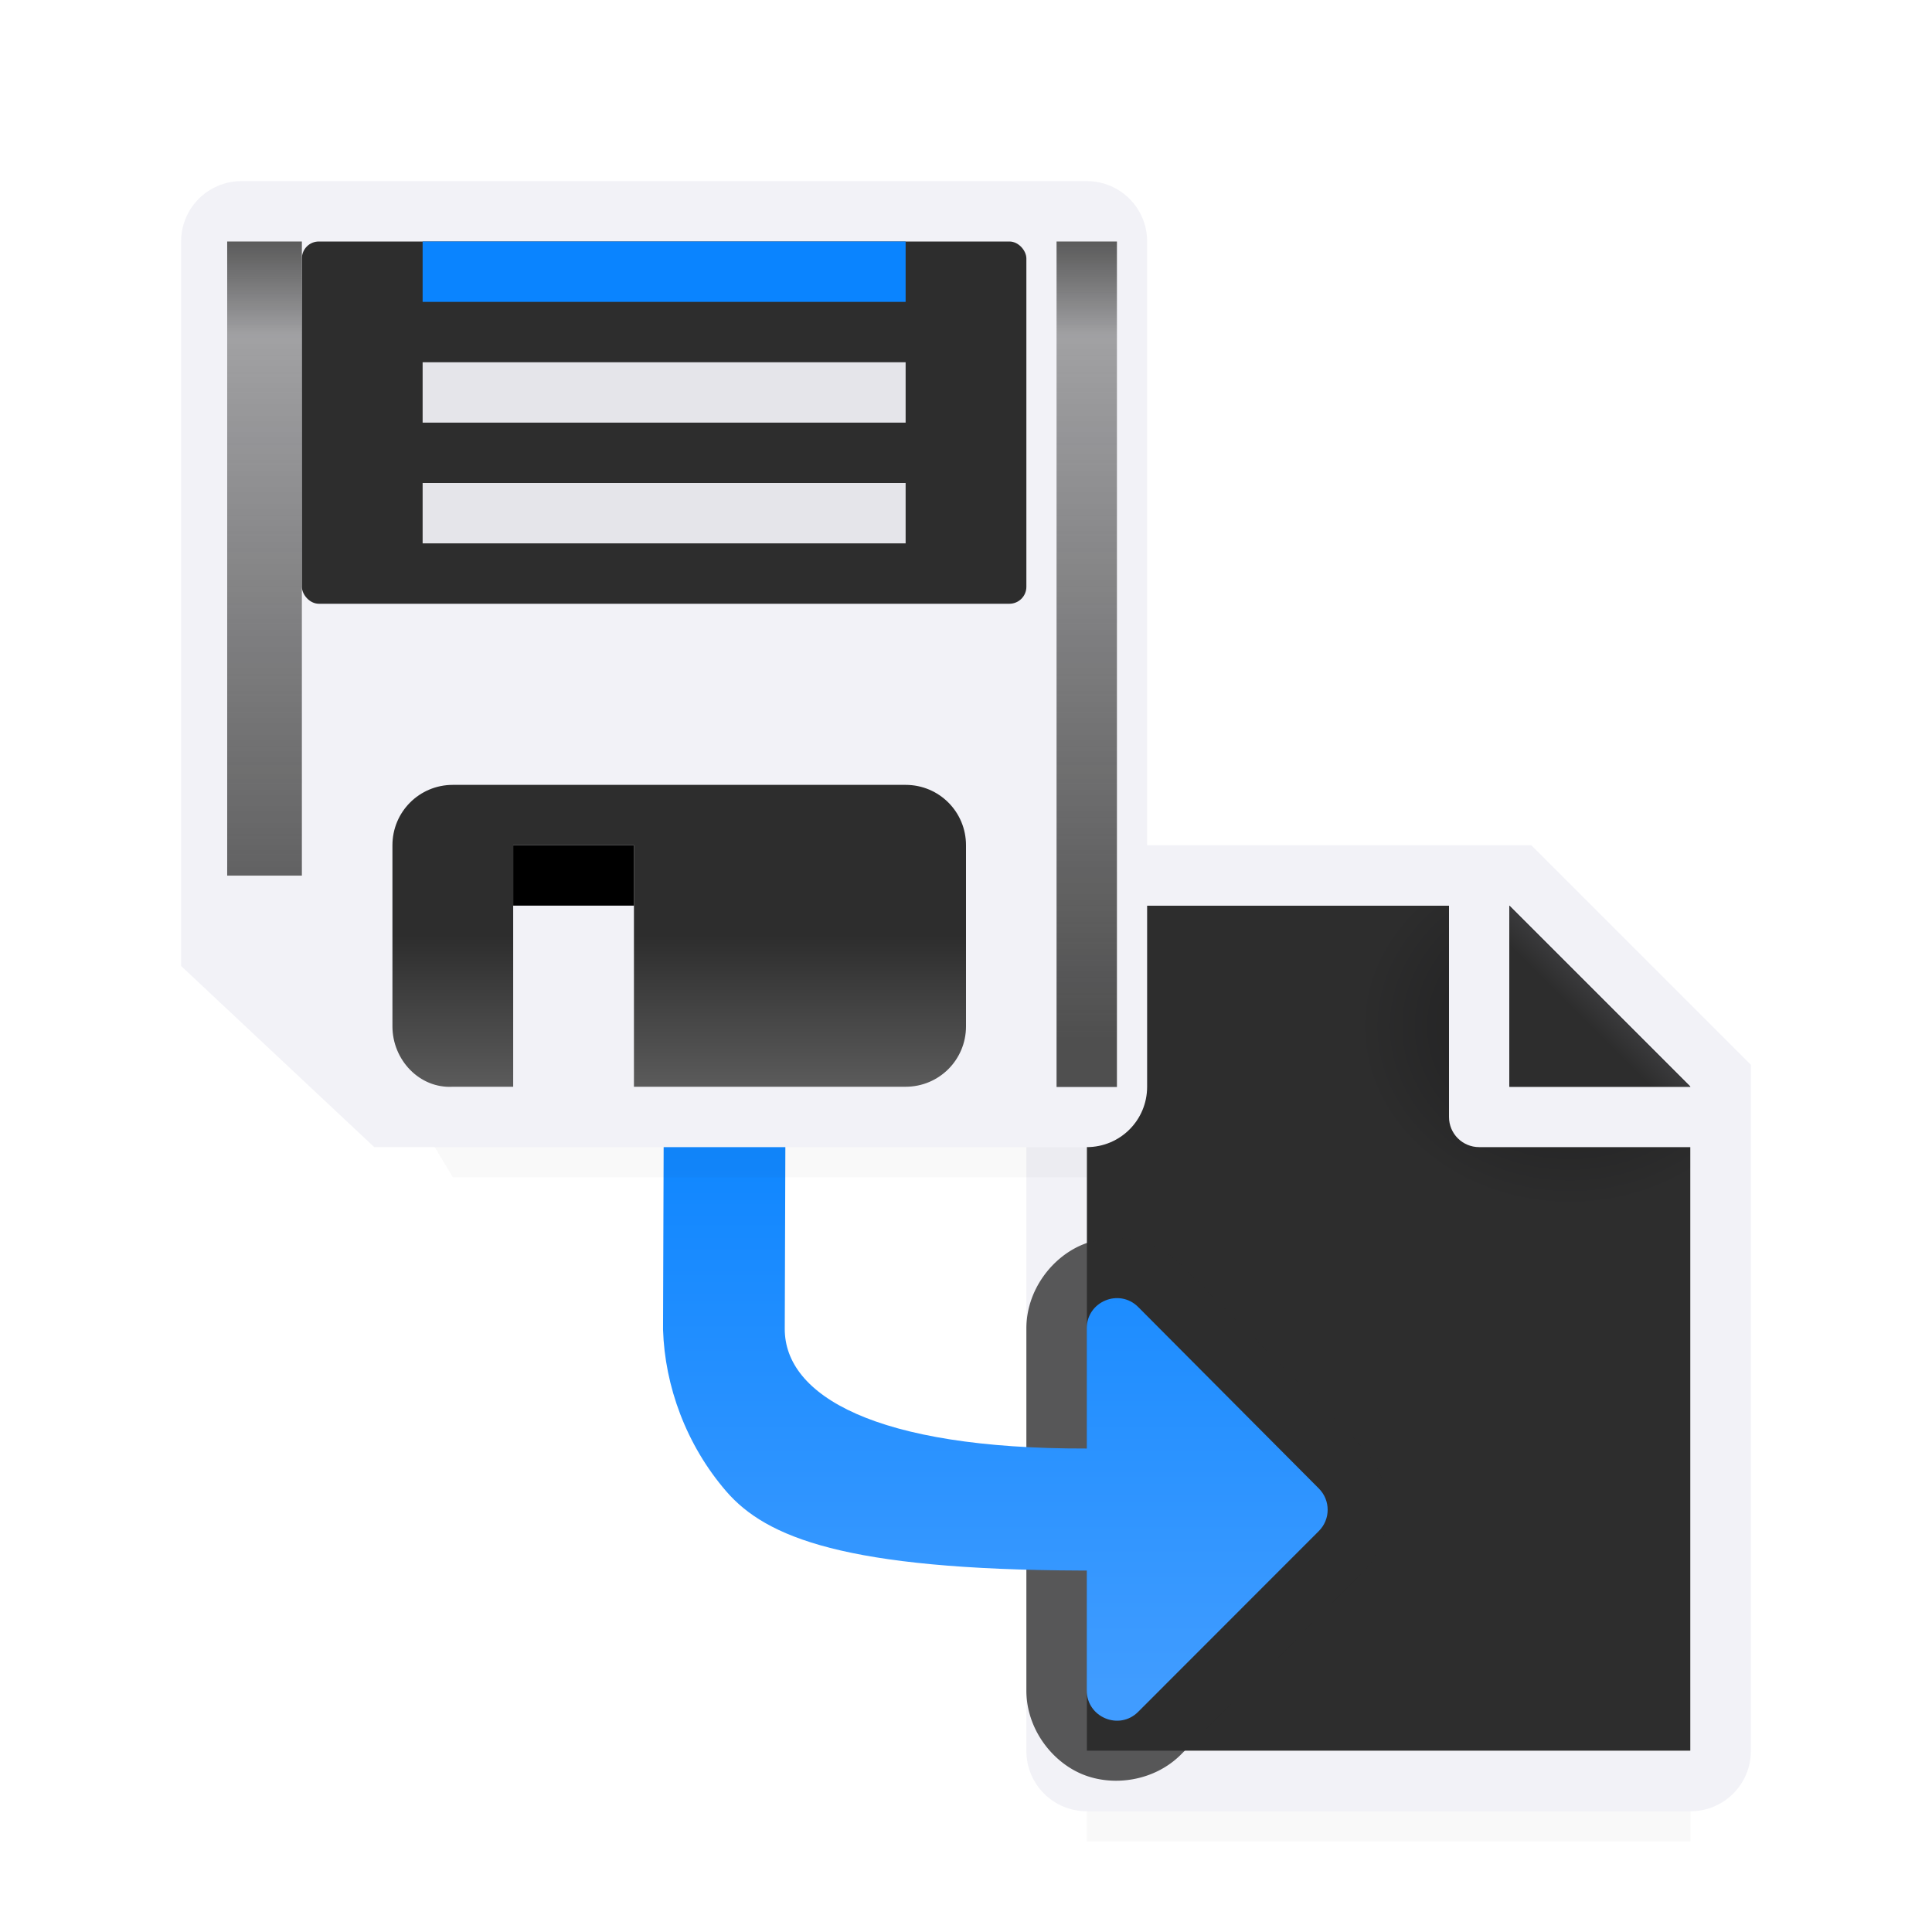 <svg height="32" viewBox="0 0 32 32" width="32" xmlns="http://www.w3.org/2000/svg" xmlns:xlink="http://www.w3.org/1999/xlink"><filter id="a" color-interpolation-filters="sRGB" height="1.095" width="1.097" x="-.049" y="-.047"><feGaussianBlur stdDeviation=".366"/></filter><linearGradient id="b" gradientUnits="userSpaceOnUse" x1="9" x2="9" y1="15" y2="10"><stop offset="0" stop-color="#5b5b5b"/><stop offset=".5" stop-color="#2d2d2d"/><stop offset="1" stop-color="#2d2d2d"/></linearGradient><filter id="c" color-interpolation-filters="sRGB" height="1.071" width="2.278" x="-.639" y="-.035"><feGaussianBlur stdDeviation=".266"/></filter><linearGradient id="d" gradientUnits="userSpaceOnUse" x1="15" x2="15" y1="18" y2="1"><stop offset="0" stop-color="#4f4f4f"/><stop offset=".882" stop-color="#4f4f4f" stop-opacity=".498"/><stop offset="1" stop-color="#5b5b5b"/></linearGradient><linearGradient id="e" gradientTransform="matrix(0 1 1 0 .998 6.508)" gradientUnits="userSpaceOnUse" x1="21.492" x2="11.492" y1="11.002" y2="11.002"><stop offset="0" stop-color="#409cff"/><stop offset="1" stop-color="#0a84ff"/></linearGradient><linearGradient id="f" gradientUnits="userSpaceOnUse" x1="10" x2="11.5" y1="20" y2="18.5"><stop offset="0" stop-color="#2d2d2d"/><stop offset=".78" stop-color="#2d2d2d"/><stop offset="1" stop-color="#3a3a3c"/></linearGradient><radialGradient id="g" cx="10.994" cy="4.428" gradientTransform="matrix(1.4 0 -0 1.2 -4.392 13.686)" gradientUnits="userSpaceOnUse" r="5"><stop offset="0" stop-color="#1c1c1e"/><stop offset=".499" stop-color="#2d2d2d"/><stop offset="1" stop-color="#2d2d2d"/></radialGradient><g transform="translate(15 -2)"><path d="m3 29.941h10v2.559h-10z" filter="url(#a)" opacity=".15" stroke-width="1.015"/><path d="m3 17v14h10v-11.295l-2.695-2.705z" fill="url(#g)"/><path d="m3 16c-.554 0-1 .446-1 1v14c0 .554.446 1 1 1h10c.554 0 1-.446 1-1v-10.5-.863l-3.637-3.637h-.863zm0 1h6v3.5c0 .277.223.5.5.5h3.5v10h-10zm7 0 3 3h-3z" fill="#f2f2f7"/><path d="m10 17 3 3h-3z" fill="url(#f)"/></g><path d="m18.336 20.516c-.142.014-.281.047-.408.1-.51.211-.926.758-.928 1.383a1 1 0 0 0 0 .002v.85 4.08 1.07c-0.0.625.414 1.173.924 1.385.51.212 1.192.118 1.635-.324l2.992-2.994c.576-.576.576-1.54.002-2.117l-.002-.002-2.99-3.004a1 1 0 0 0 -.002-.002c-.331-.331-.796-.467-1.223-.426z" fill="#2d2d2d" fill-opacity=".784"/><path d="m10.992 19.008c0-.551.457-1.008 1.008-1.008.551 0 1.01.457 1.008 1.008l-.01 3c-.004 1.106 1.502 1.992 4.992 1.984.003 0.0.006-0.0.01 0v-1.992c.001-.444.538-.666.852-.352l2.992 3.006c.195.195.195.51 0 .705l-2.992 2.994c-.314.315-.852.091-.852-.354v-1.986h-.086-.002c-3.912-.014-5.222-.546-5.885-1.314-.663-.769-1.016-1.743-1.045-2.676-0-.005-0-.01 0-.016z" fill="url(#e)"/><path d="m6 17 12-.059v2.559h-10.5z" filter="url(#a)" opacity=".15" stroke-width="1.015"/><g transform="translate(3 3)"><path d="m1 0c-.554 0-1 .446-1 1v12l3.199 3h11.801c.554 0 1-.446 1-1v-14c0-.554-.446-1-1-1z" fill="#f2f2f7"/><g fill="#2d2d2d"><rect height="6" ry=".281" width="12" x="2" y="1"/><path d="m4.5 10c-.554 0-1 .446-1 1v3c0 .554.447 1.032 1 1h1v-4h2v4h4.5c.554 0 1-.446 1-1v-3c0-.554-.446-1-1-1z" fill="url(#b)"/></g><path d="m5.5 11h2v1h-2z"/><path d="m14 1h1v18h-1z" fill="url(#d)" filter="url(#c)" transform="matrix(1 0 0 .778 .5 .222)"/><path d="m14 1h1.237v13.5h-1.237z" fill="url(#d)" filter="url(#c)" transform="matrix(1 0 0 .778 -13.237 .222)"/><path d="m4 5h8v1h-8z" fill="#e5e5ea"/><path d="m4 3h8v1h-8z" fill="#e5e5ea"/><path d="m4 1h8v1h-8z" fill="#0a84ff"/></g></svg>